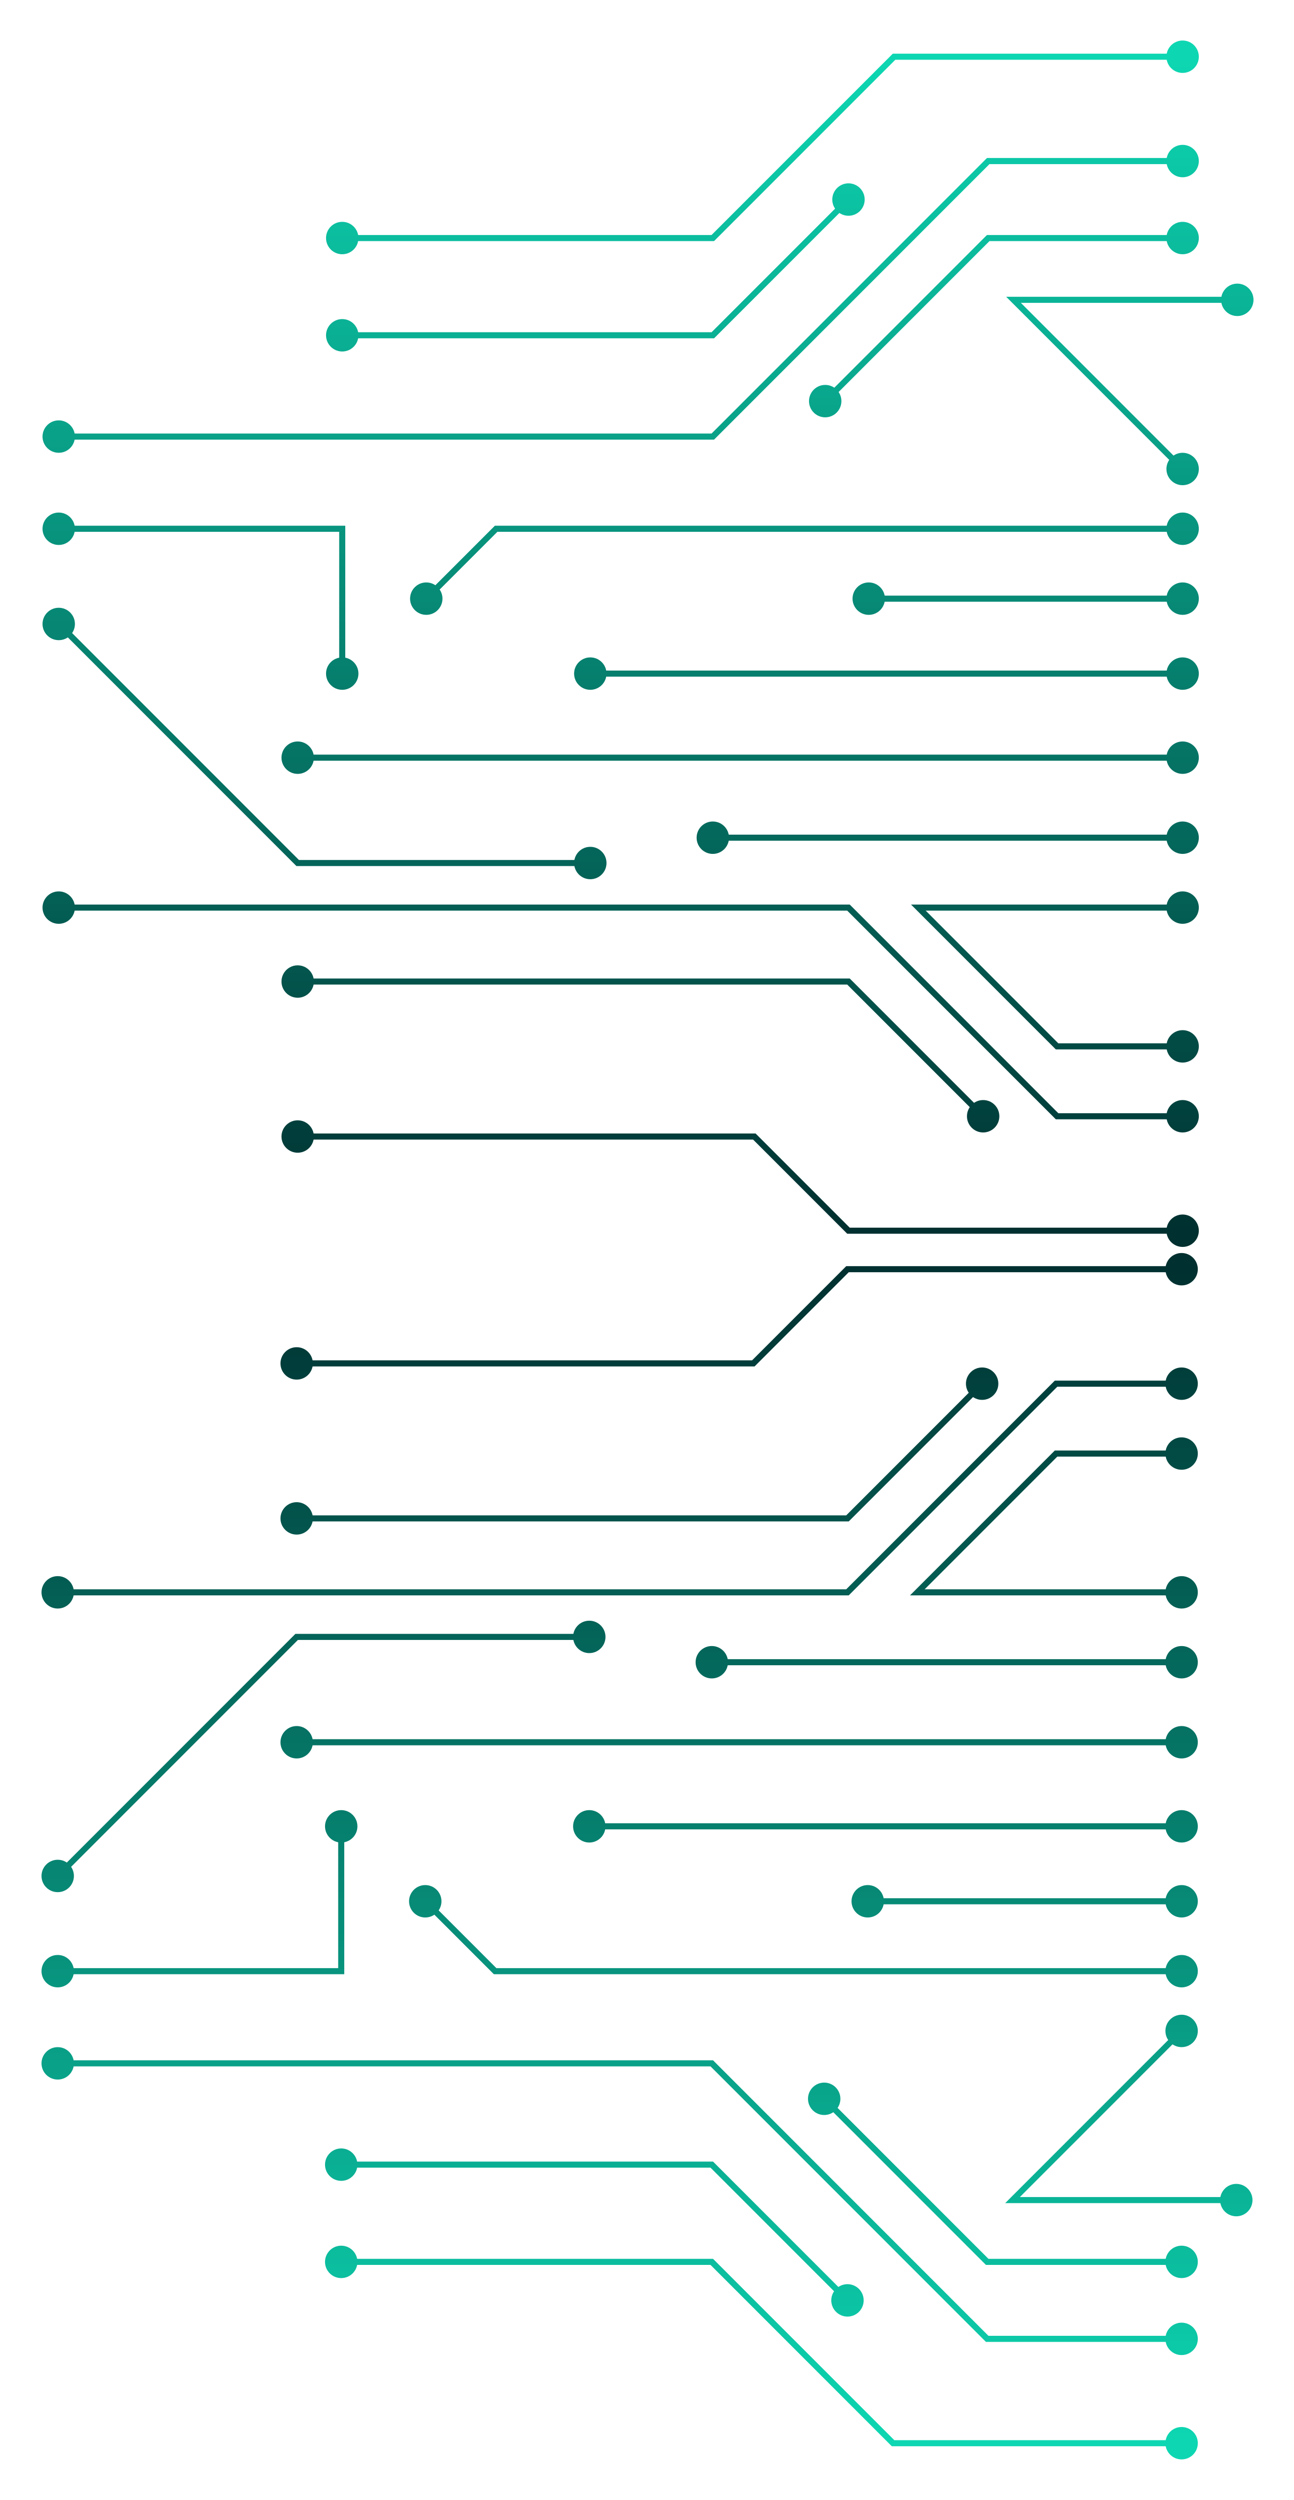 <svg width="639" height="1234" viewBox="0 0 639 1234" fill="none" xmlns="http://www.w3.org/2000/svg">
<g filter="url(#filter0_d_24_169)">
<path d="M577 28C577 32.418 580.582 36 585 36C589.418 36 593 32.418 593 28C593 23.582 589.418 20 585 20C580.582 20 577 23.582 577 28ZM442.5 28V26.5H441.879L441.439 26.939L442.5 28ZM353 117.5V119H353.621L354.061 118.561L353 117.5ZM162 117.5C162 121.918 165.582 125.5 170 125.5C174.418 125.5 178 121.918 178 117.5C178 113.082 174.418 109.5 170 109.5C165.582 109.5 162 113.082 162 117.5ZM577 79.5C577 83.918 580.582 87.5 585 87.5C589.418 87.5 593 83.918 593 79.5C593 75.082 589.418 71.5 585 71.5C580.582 71.5 577 75.082 577 79.5ZM489 79.5V78H488.379L487.939 78.439L489 79.5ZM353 215.5V217H353.621L354.061 216.561L353 215.5ZM22 215.5C22 219.918 25.582 223.5 30 223.5C34.418 223.5 38 219.918 38 215.5C38 211.082 34.418 207.5 30 207.5C25.582 207.5 22 211.082 22 215.5ZM604 148C604 152.418 607.582 156 612 156C616.418 156 620 152.418 620 148C620 143.582 616.418 140 612 140C607.582 140 604 143.582 604 148ZM501.5 148V146.5H497.879L500.439 149.061L501.5 148ZM577 231.5C577 235.918 580.582 239.5 585 239.5C589.418 239.5 593 235.918 593 231.5C593 227.082 589.418 223.5 585 223.5C580.582 223.5 577 227.082 577 231.5ZM577 295.5C577 299.918 580.582 303.5 585 303.5C589.418 303.5 593 299.918 593 295.5C593 291.082 589.418 287.5 585 287.5C580.582 287.5 577 291.082 577 295.5ZM422 295.5C422 299.918 425.582 303.5 430 303.5C434.418 303.5 438 299.918 438 295.5C438 291.082 434.418 287.5 430 287.5C425.582 287.5 422 291.082 422 295.5ZM577 374C577 378.418 580.582 382 585 382C589.418 382 593 378.418 593 374C593 369.582 589.418 366 585 366C580.582 366 577 369.582 577 374ZM140 374C140 378.418 143.582 382 148 382C152.418 382 156 378.418 156 374C156 369.582 152.418 366 148 366C143.582 366 140 369.582 140 374ZM577 332.5C577 336.918 580.582 340.5 585 340.5C589.418 340.5 593 336.918 593 332.5C593 328.082 589.418 324.5 585 324.5C580.582 324.5 577 328.082 577 332.5ZM284.5 332.5C284.5 336.918 288.082 340.5 292.5 340.5C296.918 340.5 300.5 336.918 300.5 332.5C300.5 328.082 296.918 324.5 292.5 324.5C288.082 324.5 284.5 328.082 284.5 332.5ZM577 261C577 265.418 580.582 269 585 269C589.418 269 593 265.418 593 261C593 256.582 589.418 253 585 253C580.582 253 577 256.582 577 261ZM246 261V259.5H245.379L244.939 259.939L246 261ZM203.5 295.5C203.5 299.918 207.082 303.5 211.5 303.5C215.918 303.5 219.5 299.918 219.5 295.5C219.5 291.082 215.918 287.5 211.5 287.5C207.082 287.5 203.5 291.082 203.5 295.5ZM577 117.5C577 121.918 580.582 125.5 585 125.5C589.418 125.5 593 121.918 593 117.5C593 113.082 589.418 109.5 585 109.5C580.582 109.5 577 113.082 577 117.5ZM489 117.5V116H488.379L487.939 116.439L489 117.5ZM400.5 198C400.5 202.418 404.082 206 408.5 206C412.918 206 416.5 202.418 416.5 198C416.5 193.582 412.918 190 408.5 190C404.082 190 400.5 193.582 400.5 198ZM162 165.5C162 169.918 165.582 173.5 170 173.5C174.418 173.5 178 169.918 178 165.5C178 161.082 174.418 157.5 170 157.5C165.582 157.5 162 161.082 162 165.5ZM353 165.5V167H353.621L354.061 166.561L353 165.5ZM412 98.5C412 102.918 415.582 106.5 420 106.5C424.418 106.5 428 102.918 428 98.5C428 94.082 424.418 90.5 420 90.5C415.582 90.5 412 94.082 412 98.5ZM22 261C22 265.418 25.582 269 30 269C34.418 269 38 265.418 38 261C38 256.582 34.418 253 30 253C25.582 253 22 256.582 22 261ZM170 261H171.5V259.5H170V261ZM162 332.5C162 336.918 165.582 340.5 170 340.5C174.418 340.5 178 336.918 178 332.5C178 328.082 174.418 324.5 170 324.5C165.582 324.5 162 328.082 162 332.5ZM22 448C22 452.418 25.582 456 30 456C34.418 456 38 452.418 38 448C38 443.582 34.418 440 30 440C25.582 440 22 443.582 22 448ZM420 448L421.061 446.939L420.621 446.5H420V448ZM523 551L521.939 552.061L522.379 552.5H523V551ZM577 551C577 555.418 580.582 559 585 559C589.418 559 593 555.418 593 551C593 546.582 589.418 543 585 543C580.582 543 577 546.582 577 551ZM577 516.5C577 520.918 580.582 524.5 585 524.5C589.418 524.5 593 520.918 593 516.5C593 512.082 589.418 508.5 585 508.5C580.582 508.5 577 512.082 577 516.5ZM523 516.5L521.939 517.561L522.379 518H523V516.5ZM454.5 448V446.5H450.879L453.439 449.061L454.5 448ZM577 448C577 452.418 580.582 456 585 456C589.418 456 593 452.418 593 448C593 443.582 589.418 440 585 440C580.582 440 577 443.582 577 448ZM577 413.5C577 417.918 580.582 421.5 585 421.5C589.418 421.5 593 417.918 593 413.5C593 409.082 589.418 405.5 585 405.5C580.582 405.5 577 409.082 577 413.5ZM345 413.5C345 417.918 348.582 421.5 353 421.5C357.418 421.5 361 417.918 361 413.5C361 409.082 357.418 405.5 353 405.5C348.582 405.5 345 409.082 345 413.5ZM22 308C22 312.418 25.582 316 30 316C34.418 316 38 312.418 38 308C38 303.582 34.418 300 30 300C25.582 300 22 303.582 22 308ZM148 426L146.939 427.061L147.379 427.5H148V426ZM284.5 426C284.5 430.418 288.082 434 292.5 434C296.918 434 300.5 430.418 300.5 426C300.5 421.582 296.918 418 292.5 418C288.082 418 284.5 421.582 284.5 426ZM140 484.5C140 488.918 143.582 492.5 148 492.5C152.418 492.5 156 488.918 156 484.5C156 480.082 152.418 476.5 148 476.5C143.582 476.5 140 480.082 140 484.5ZM420 484.5L421.061 483.439L420.621 483H420V484.5ZM478.5 551C478.5 555.418 482.082 559 486.5 559C490.918 559 494.5 555.418 494.5 551C494.5 546.582 490.918 543 486.5 543C482.082 543 478.5 546.582 478.5 551ZM577 607.5C577 611.918 580.582 615.5 585 615.5C589.418 615.5 593 611.918 593 607.5C593 603.082 589.418 599.5 585 599.5C580.582 599.5 577 603.082 577 607.5ZM420 607.5L418.939 608.561L419.379 609H420V607.5ZM373.5 561L374.561 559.939L374.121 559.5H373.5V561ZM140 561C140 565.418 143.582 569 148 569C152.418 569 156 565.418 156 561C156 556.582 152.418 553 148 553C143.582 553 140 556.582 140 561ZM585 26.5H442.5V29.5H585V26.5ZM441.439 26.939L351.939 116.439L354.061 118.561L443.561 29.061L441.439 26.939ZM353 116H170V119H353V116ZM585 78H489V81H585V78ZM487.939 78.439L351.939 214.439L354.061 216.561L490.061 80.561L487.939 78.439ZM353 214H30V217H353V214ZM612 146.5H501.5V149.5H612V146.5ZM500.439 149.061L583.939 232.561L586.061 230.439L502.561 146.939L500.439 149.061ZM585 294H430V297H585V294ZM585 372.5H148V375.5H585V372.5ZM585 331H292.5V334H585V331ZM585 259.5H246V262.5H585V259.5ZM244.939 259.939L210.439 294.439L212.561 296.561L247.061 262.061L244.939 259.939ZM585 116H489V119H585V116ZM487.939 116.439L407.439 196.939L409.561 199.061L490.061 118.561L487.939 116.439ZM170 167H353V164H170V167ZM354.061 166.561L421.061 99.561L418.939 97.439L351.939 164.439L354.061 166.561ZM30 262.5H170V259.5H30V262.5ZM168.5 261V332.5H171.5V261H168.5ZM30 449.5H420V446.5H30V449.5ZM418.939 449.061L521.939 552.061L524.061 549.939L421.061 446.939L418.939 449.061ZM523 552.5H585V549.5H523V552.5ZM585 515H523V518H585V515ZM524.061 515.439L455.561 446.939L453.439 449.061L521.939 517.561L524.061 515.439ZM454.5 449.5H585V446.5H454.5V449.5ZM585 412H353V415H585V412ZM28.939 309.061L146.939 427.061L149.061 424.939L31.061 306.939L28.939 309.061ZM148 427.5H292.5V424.5H148V427.5ZM148 486H420V483H148V486ZM418.939 485.561L485.439 552.061L487.561 549.939L421.061 483.439L418.939 485.561ZM585 606H420V609H585V606ZM421.061 606.439L374.561 559.939L372.439 562.061L418.939 608.561L421.061 606.439ZM373.5 559.5H148V562.5H373.5V559.5Z" fill="url(#paint0_linear_24_169)"/>
<path d="M576.5 1206C576.5 1201.58 580.082 1198 584.5 1198C588.918 1198 592.5 1201.58 592.5 1206C592.5 1210.42 588.918 1214 584.5 1214C580.082 1214 576.5 1210.42 576.5 1206ZM442 1206V1207.5H441.379L440.939 1207.06L442 1206ZM352.5 1116.5V1115H353.121L353.561 1115.44L352.5 1116.5ZM161.5 1116.5C161.5 1112.08 165.082 1108.5 169.5 1108.5C173.918 1108.5 177.5 1112.08 177.5 1116.5C177.5 1120.92 173.918 1124.5 169.5 1124.5C165.082 1124.5 161.5 1120.92 161.5 1116.5ZM576.5 1154.5C576.5 1150.08 580.082 1146.5 584.5 1146.5C588.918 1146.5 592.5 1150.08 592.5 1154.5C592.5 1158.92 588.918 1162.5 584.5 1162.5C580.082 1162.5 576.5 1158.92 576.5 1154.5ZM488.5 1154.5V1156H487.879L487.439 1155.56L488.5 1154.5ZM352.5 1018.5V1017H353.121L353.561 1017.44L352.5 1018.5ZM21.5 1018.5C21.5 1014.08 25.082 1010.5 29.5 1010.5C33.918 1010.5 37.5 1014.08 37.5 1018.5C37.5 1022.92 33.918 1026.5 29.5 1026.5C25.082 1026.5 21.5 1022.92 21.5 1018.5ZM603.5 1086C603.5 1081.58 607.082 1078 611.5 1078C615.918 1078 619.5 1081.58 619.5 1086C619.5 1090.42 615.918 1094 611.5 1094C607.082 1094 603.5 1090.42 603.5 1086ZM501 1086V1087.5H497.379L499.939 1084.94L501 1086ZM576.5 1002.5C576.5 998.082 580.082 994.5 584.5 994.5C588.918 994.5 592.5 998.082 592.5 1002.5C592.5 1006.92 588.918 1010.5 584.5 1010.5C580.082 1010.5 576.5 1006.92 576.5 1002.5ZM576.5 938.5C576.5 934.082 580.082 930.5 584.5 930.5C588.918 930.5 592.5 934.082 592.5 938.5C592.5 942.918 588.918 946.5 584.5 946.5C580.082 946.5 576.5 942.918 576.5 938.5ZM421.5 938.5C421.5 934.082 425.082 930.5 429.5 930.5C433.918 930.5 437.5 934.082 437.5 938.5C437.5 942.918 433.918 946.5 429.5 946.5C425.082 946.5 421.5 942.918 421.5 938.5ZM576.5 860C576.5 855.582 580.082 852 584.5 852C588.918 852 592.5 855.582 592.5 860C592.5 864.418 588.918 868 584.5 868C580.082 868 576.5 864.418 576.5 860ZM139.5 860C139.5 855.582 143.082 852 147.5 852C151.918 852 155.5 855.582 155.5 860C155.5 864.418 151.918 868 147.5 868C143.082 868 139.5 864.418 139.5 860ZM576.5 901.5C576.5 897.082 580.082 893.5 584.5 893.5C588.918 893.5 592.5 897.082 592.5 901.5C592.5 905.918 588.918 909.5 584.5 909.5C580.082 909.5 576.5 905.918 576.5 901.5ZM284 901.5C284 897.082 287.582 893.5 292 893.5C296.418 893.5 300 897.082 300 901.5C300 905.918 296.418 909.5 292 909.5C287.582 909.5 284 905.918 284 901.5ZM576.5 973C576.5 968.582 580.082 965 584.5 965C588.918 965 592.5 968.582 592.5 973C592.5 977.418 588.918 981 584.5 981C580.082 981 576.5 977.418 576.5 973ZM245.5 973V974.5H244.879L244.439 974.061L245.5 973ZM203 938.5C203 934.082 206.582 930.5 211 930.5C215.418 930.5 219 934.082 219 938.5C219 942.918 215.418 946.5 211 946.5C206.582 946.5 203 942.918 203 938.5ZM576.5 1116.5C576.5 1112.08 580.082 1108.5 584.5 1108.5C588.918 1108.5 592.5 1112.08 592.5 1116.5C592.5 1120.92 588.918 1124.5 584.5 1124.5C580.082 1124.5 576.5 1120.92 576.5 1116.5ZM488.5 1116.5V1118H487.879L487.439 1117.56L488.5 1116.5ZM400 1036C400 1031.58 403.582 1028 408 1028C412.418 1028 416 1031.58 416 1036C416 1040.42 412.418 1044 408 1044C403.582 1044 400 1040.42 400 1036ZM161.5 1068.5C161.5 1064.08 165.082 1060.5 169.5 1060.5C173.918 1060.5 177.5 1064.08 177.5 1068.5C177.5 1072.92 173.918 1076.5 169.5 1076.5C165.082 1076.5 161.5 1072.92 161.5 1068.5ZM352.5 1068.5V1067H353.121L353.561 1067.44L352.5 1068.5ZM411.5 1135.5C411.5 1131.08 415.082 1127.5 419.5 1127.5C423.918 1127.5 427.5 1131.08 427.5 1135.5C427.5 1139.92 423.918 1143.5 419.5 1143.5C415.082 1143.5 411.5 1139.92 411.5 1135.5ZM21.5 973C21.5 968.582 25.082 965 29.5 965C33.918 965 37.5 968.582 37.5 973C37.5 977.418 33.918 981 29.5 981C25.082 981 21.5 977.418 21.5 973ZM169.5 973H171V974.5H169.5V973ZM161.5 901.5C161.5 897.082 165.082 893.5 169.5 893.5C173.918 893.5 177.5 897.082 177.5 901.5C177.5 905.918 173.918 909.5 169.5 909.5C165.082 909.5 161.5 905.918 161.5 901.5ZM21.5 786C21.5 781.582 25.082 778 29.5 778C33.918 778 37.5 781.582 37.5 786C37.5 790.418 33.918 794 29.5 794C25.082 794 21.5 790.418 21.5 786ZM419.5 786L420.561 787.061L420.121 787.5H419.5V786ZM522.5 683L521.439 681.939L521.879 681.5H522.5V683ZM576.5 683C576.5 678.582 580.082 675 584.5 675C588.918 675 592.5 678.582 592.5 683C592.5 687.418 588.918 691 584.5 691C580.082 691 576.5 687.418 576.5 683ZM576.5 717.5C576.5 713.082 580.082 709.5 584.5 709.5C588.918 709.5 592.5 713.082 592.5 717.5C592.5 721.918 588.918 725.5 584.5 725.5C580.082 725.5 576.5 721.918 576.5 717.5ZM522.5 717.5L521.439 716.439L521.879 716H522.5V717.5ZM454 786V787.5H450.379L452.939 784.939L454 786ZM576.5 786C576.5 781.582 580.082 778 584.5 778C588.918 778 592.5 781.582 592.5 786C592.5 790.418 588.918 794 584.5 794C580.082 794 576.5 790.418 576.5 786ZM576.5 820.5C576.5 816.082 580.082 812.5 584.5 812.5C588.918 812.5 592.5 816.082 592.5 820.5C592.5 824.918 588.918 828.5 584.5 828.5C580.082 828.5 576.5 824.918 576.5 820.5ZM344.5 820.5C344.5 816.082 348.082 812.5 352.5 812.5C356.918 812.5 360.5 816.082 360.5 820.5C360.5 824.918 356.918 828.5 352.5 828.5C348.082 828.5 344.5 824.918 344.5 820.5ZM21.5 926C21.5 921.582 25.082 918 29.5 918C33.918 918 37.5 921.582 37.5 926C37.5 930.418 33.918 934 29.5 934C25.082 934 21.5 930.418 21.5 926ZM147.5 808L146.439 806.939L146.879 806.5H147.5V808ZM284 808C284 803.582 287.582 800 292 800C296.418 800 300 803.582 300 808C300 812.418 296.418 816 292 816C287.582 816 284 812.418 284 808ZM139.5 749.5C139.5 745.082 143.082 741.5 147.5 741.5C151.918 741.5 155.5 745.082 155.5 749.5C155.5 753.918 151.918 757.5 147.5 757.5C143.082 757.5 139.5 753.918 139.5 749.5ZM419.5 749.5L420.561 750.561L420.121 751H419.5V749.5ZM478 683C478 678.582 481.582 675 486 675C490.418 675 494 678.582 494 683C494 687.418 490.418 691 486 691C481.582 691 478 687.418 478 683ZM576.5 626.5C576.5 622.082 580.082 618.5 584.5 618.5C588.918 618.5 592.5 622.082 592.5 626.5C592.5 630.918 588.918 634.5 584.5 634.5C580.082 634.5 576.5 630.918 576.5 626.5ZM419.5 626.5L418.439 625.439L418.879 625H419.5V626.5ZM373 673L374.061 674.061L373.621 674.5H373V673ZM139.5 673C139.5 668.582 143.082 665 147.5 665C151.918 665 155.5 668.582 155.5 673C155.5 677.418 151.918 681 147.5 681C143.082 681 139.5 677.418 139.5 673ZM584.5 1207.5H442V1204.5H584.5V1207.5ZM440.939 1207.06L351.439 1117.56L353.561 1115.44L443.061 1204.94L440.939 1207.06ZM352.5 1118H169.5V1115H352.5V1118ZM584.5 1156H488.5V1153H584.5V1156ZM487.439 1155.56L351.439 1019.56L353.561 1017.44L489.561 1153.44L487.439 1155.56ZM352.5 1020H29.5V1017H352.5V1020ZM611.5 1087.5H501V1084.5H611.5V1087.5ZM499.939 1084.94L583.439 1001.44L585.561 1003.56L502.061 1087.06L499.939 1084.94ZM584.5 940H429.5V937H584.5V940ZM584.5 861.5H147.5V858.5H584.5V861.5ZM584.5 903H292V900H584.5V903ZM584.5 974.5H245.5V971.5H584.5V974.5ZM244.439 974.061L209.939 939.561L212.061 937.439L246.561 971.939L244.439 974.061ZM584.5 1118H488.5V1115H584.5V1118ZM487.439 1117.56L406.939 1037.06L409.061 1034.94L489.561 1115.44L487.439 1117.56ZM169.5 1067H352.5V1070H169.5V1067ZM353.561 1067.44L420.561 1134.44L418.439 1136.56L351.439 1069.56L353.561 1067.44ZM29.5 971.5H169.5V974.5H29.5V971.5ZM168 973V901.5H171V973H168ZM29.5 784.5H419.5V787.5H29.5V784.5ZM418.439 784.939L521.439 681.939L523.561 684.061L420.561 787.061L418.439 784.939ZM522.5 681.5H584.5V684.5H522.5V681.5ZM584.5 719H522.5V716H584.5V719ZM523.561 718.561L455.061 787.061L452.939 784.939L521.439 716.439L523.561 718.561ZM454 784.5H584.5V787.5H454V784.5ZM584.5 822H352.5V819H584.5V822ZM28.439 924.939L146.439 806.939L148.561 809.061L30.561 927.061L28.439 924.939ZM147.5 806.5H292V809.5H147.5V806.5ZM147.5 748H419.5V751H147.5V748ZM418.439 748.439L484.939 681.939L487.061 684.061L420.561 750.561L418.439 748.439ZM584.5 628H419.5V625H584.5V628ZM420.561 627.561L374.061 674.061L371.939 671.939L418.439 625.439L420.561 627.561ZM373 674.5H147.5V671.5H373V674.5Z" fill="url(#paint1_linear_24_169)"/>
</g>
<defs>
<filter id="filter0_d_24_169" x="0.5" y="0" width="638.5" height="1234" filterUnits="userSpaceOnUse" color-interpolation-filters="sRGB">
<feFlood flood-opacity="0" result="BackgroundImageFix"/>
<feColorMatrix in="SourceAlpha" type="matrix" values="0 0 0 0 0 0 0 0 0 0 0 0 0 0 0 0 0 0 127 0" result="hardAlpha"/>
<feOffset dx="-1"/>
<feGaussianBlur stdDeviation="10"/>
<feComposite in2="hardAlpha" operator="out"/>
<feColorMatrix type="matrix" values="0 0 0 0 0 0 0 0 0 0.854 0 0 0 0 0.7 0 0 0 1 0"/>
<feBlend mode="normal" in2="BackgroundImageFix" result="effect1_dropShadow_24_169"/>
<feBlend mode="normal" in="SourceGraphic" in2="effect1_dropShadow_24_169" result="shape"/>
</filter>
<linearGradient id="paint0_linear_24_169" x1="321" y1="28" x2="321" y2="607.5" gradientUnits="userSpaceOnUse">
<stop stop-color="#0DD7B2"/>
<stop offset="1" stop-color="#003030"/>
</linearGradient>
<linearGradient id="paint1_linear_24_169" x1="320.5" y1="1206" x2="320.5" y2="626.5" gradientUnits="userSpaceOnUse">
<stop stop-color="#0DD7B2"/>
<stop offset="1" stop-color="#003030"/>
</linearGradient>
</defs>
</svg>
